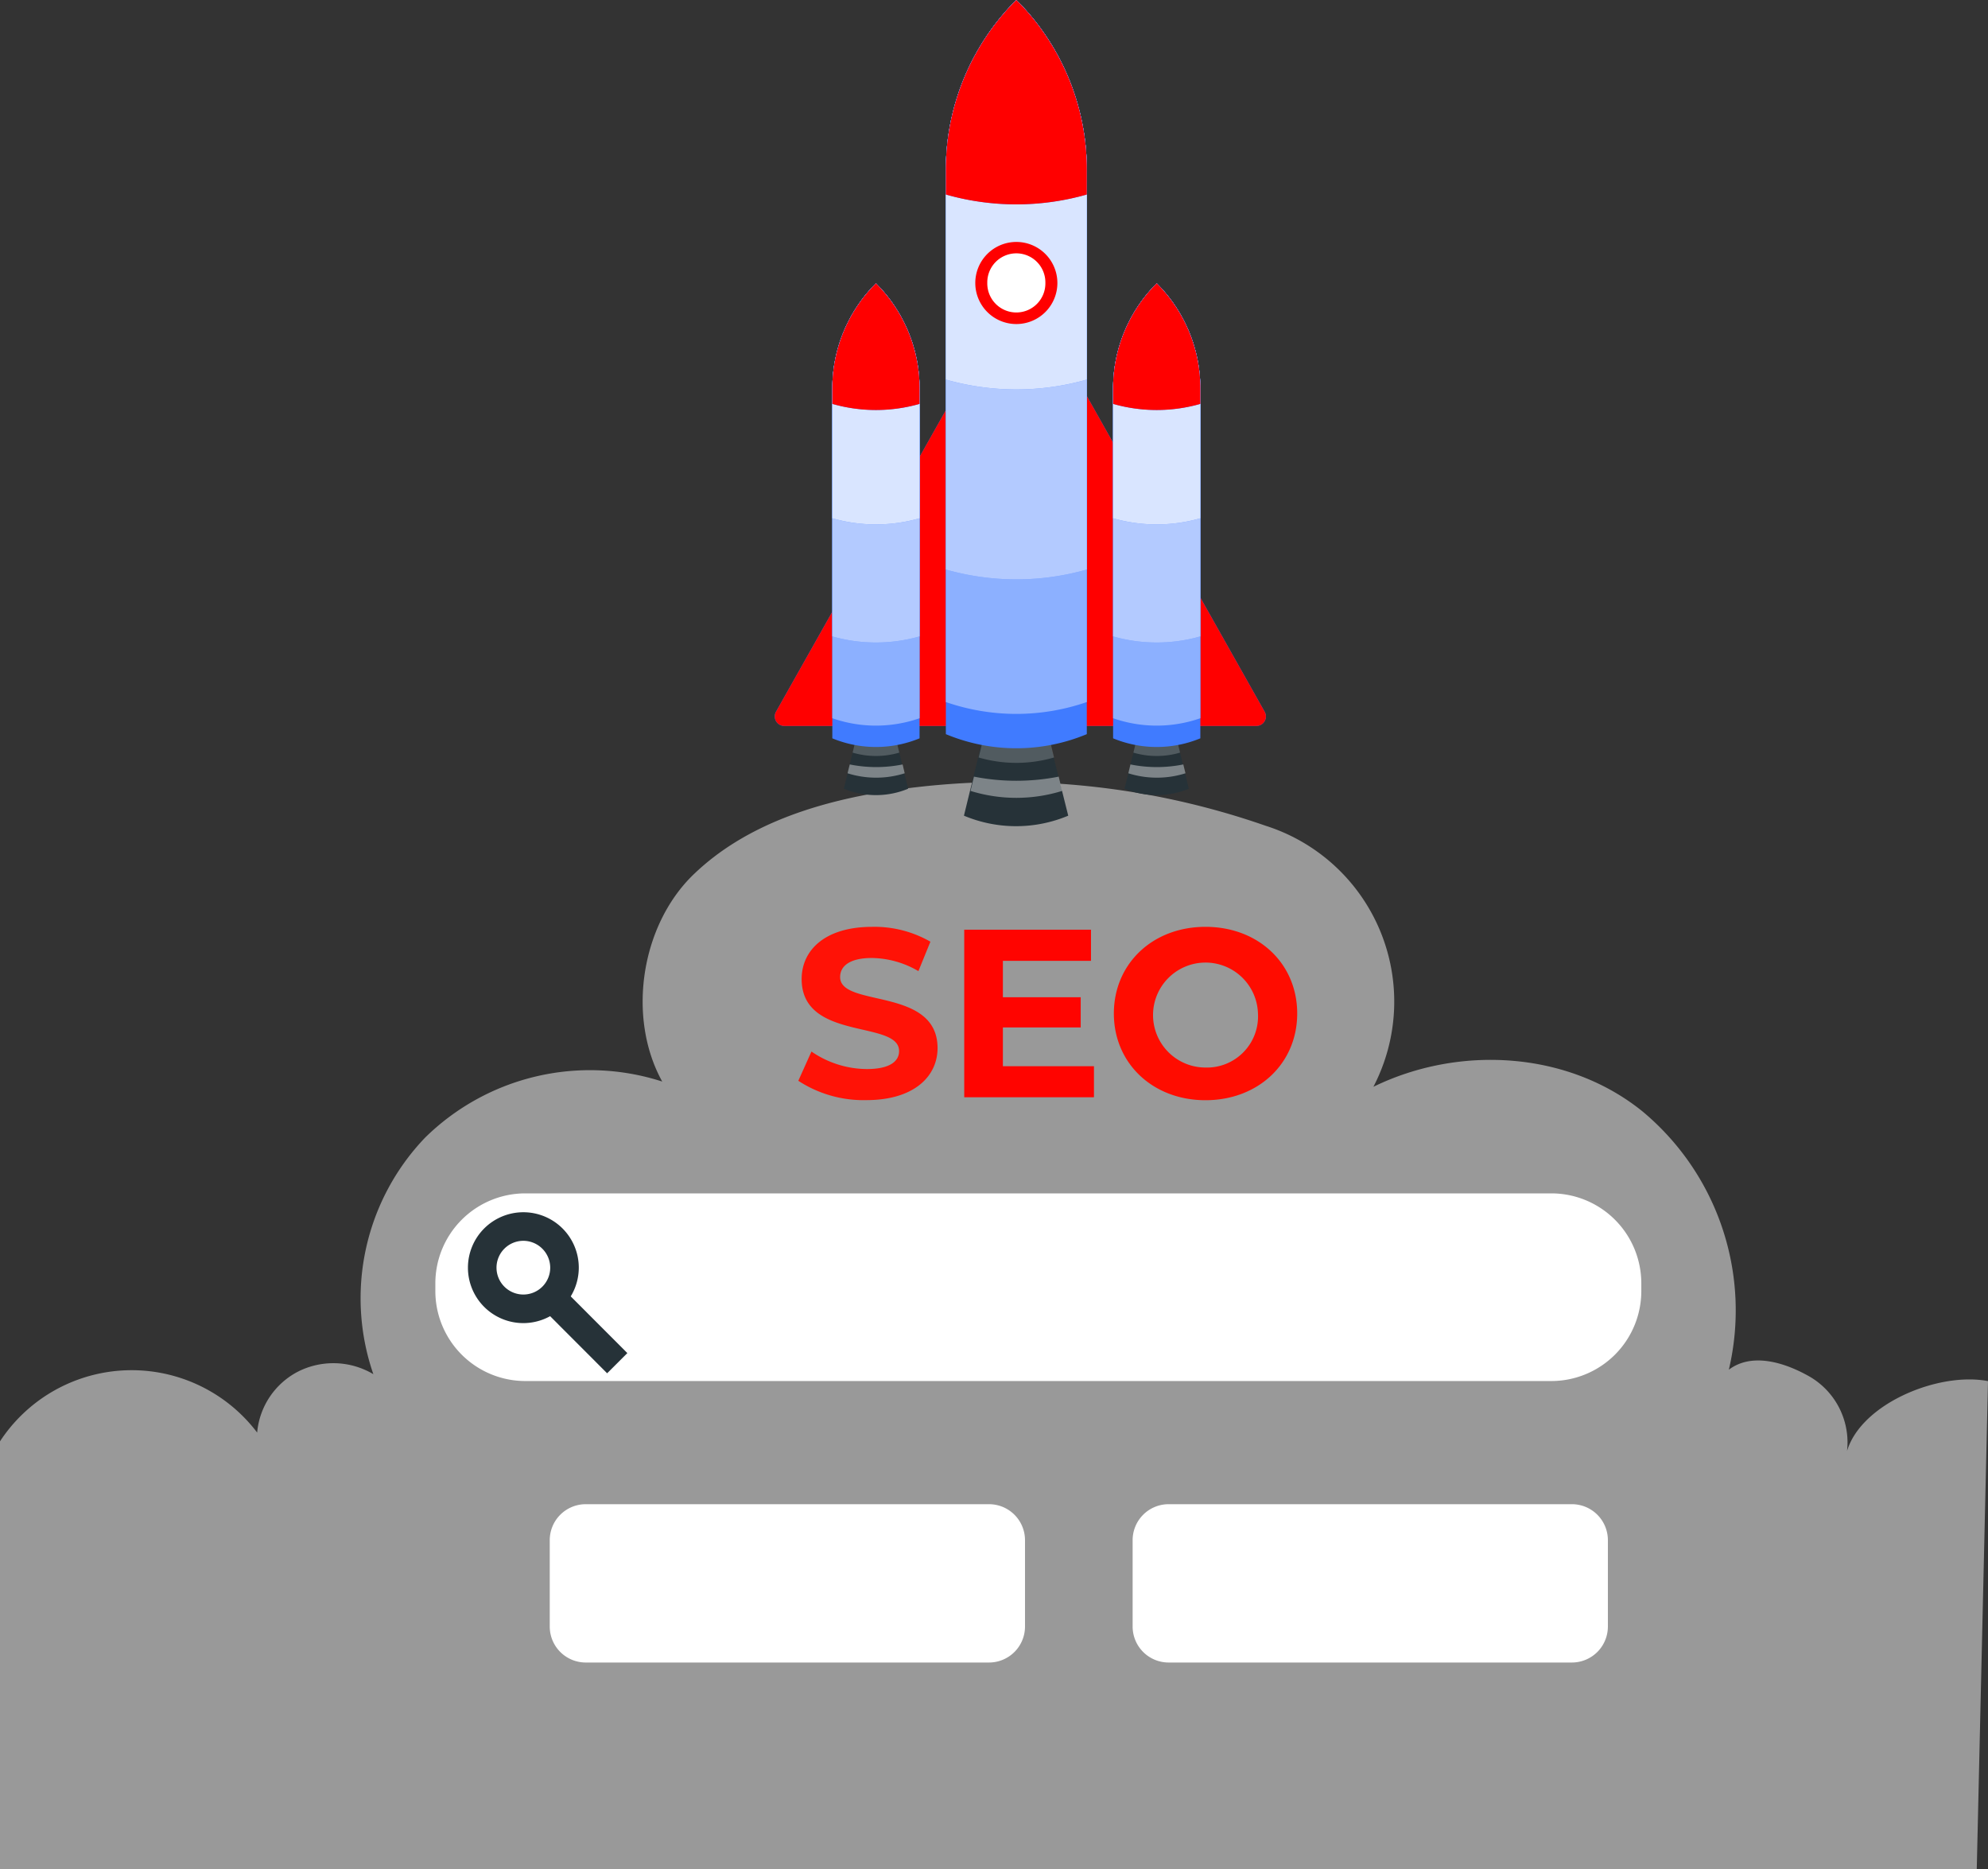 <svg xmlns="http://www.w3.org/2000/svg" xmlns:svg="http://www.w3.org/2000/svg" id="svg1114" width="834.92" height="784.84" version="1.1" viewBox="0 0 220.906 207.656"><rect x="0" y="0" width="220.906" height="207.656" fill="#333333" stroke="none"/><g id="layer1" transform="translate(24.856,-3.096)"><path d="m 196.05,156.544 c -5.44,-1.058 -14.055,2.466 -15.663,7.758 a 8.467,8.467 0 0 0 -4.075,-8.213 c -2.805,-1.619 -6.477,-2.762 -9.059,-0.815 a 28.765,28.765 0 0 0 -9.588,-28.691 c -8.276,-6.699 -20.352,-7.408 -29.909,-2.741 A 20.5,20.5 0 0 0 115.754,94.832 87.312,87.312 0 0 0 74.32,90.906 c -8.054,1.185 -16.267,3.704 -22.119,9.356 -5.853,5.652 -7.408,15.875 -3.471,22.998 a 26.13,26.13 0 0 0 -26.352,6.234 25.802,25.802 0 0 0 -5.747,26.278 8.71,8.71 0 0 0 -8.308,-0.318 8.467,8.467 0 0 0 -4.604,6.805 17.494,17.494 0 0 0 -28.575,0.974 v 47.519 H 194.801 Z" style="opacity:.5;fill:#fff;stroke-width:1.058" id="path585" class="bCMaWCYY_0"/><path width="134.006" height="20.849" style="fill:#fff;stroke-width:1.058" id="rect587" d="M 33.52,135.684 L 147.526,135.684 A 10,10,0,0,1,157.526,145.684 L 157.526,146.533 A 10,10,0,0,1,147.526,156.533 L 33.52,156.533 A 10,10,0,0,1,23.52,146.533 L 23.52,145.684 A 10,10,0,0,1,33.52,135.684" class="bCMaWCYY_1"/><path d="m 33.299,150.098 a 6.159,6.159 0 1 1 6.16,-6.16 6.17,6.17 0 0 1 -6.16,6.16 z m 0,-9.144 a 2.984,2.984 0 1 0 2.985,2.985 2.995,2.995 0 0 0 -2.985,-2.985 z" style="fill:#263238;stroke-width:1.058" id="path589" class="bCMaWCYY_2"/><path width="3.175" height="10.319" transform="rotate(-44.96)" style="fill:#263238;stroke-width:1.058" id="rect591" d="M-79.851 129.942 L-76.676 129.942 L-76.676 140.261 L-79.851 140.261 Z" class="bCMaWCYY_3"/><path d="m 63.853,123.174 1.46,-3.249 a 10.975,10.975 0 0 0 6.149,1.947 c 2.551,0 3.588,-0.857 3.588,-2 0,-3.482 -10.827,-1.058 -10.827,-8.001 0,-3.175 2.551,-5.8 7.842,-5.8 a 12.478,12.478 0 0 1 6.466,1.651 l -1.333,3.27 a 10.477,10.477 0 0 0 -5.165,-1.46 c -2.551,0 -3.535,0.953 -3.535,2.117 0,3.429 10.827,1.058 10.827,7.895 0,3.111 -2.582,5.779 -7.906,5.779 a 13.24,13.24 0 0 1 -7.567,-2.148 z" style="fill:#ff1206;fill-opacity:1;stroke-width:1.058;stroke:red;stroke-opacity:1" id="path603" class="bCMaWCYY_4"/><path d="m 96.704,121.555 v 3.45 H 82.289 V 106.389 h 14.086 v 3.461 h -9.79 v 4.043 h 8.647 v 3.355 h -8.647 v 4.307 z" style="fill:#ff0400;fill-opacity:1;stroke-width:1.058;stroke:red;stroke-opacity:1" id="path605" class="bCMaWCYY_5"/><path d="m 98.916,115.702 c 0,-5.535 4.307,-9.631 10.181,-9.631 5.874,0 10.192,4.075 10.192,9.631 0,5.556 -4.339,9.631 -10.192,9.631 -5.853,0 -10.181,-4.096 -10.181,-9.631 z m 16.013,0 a 5.831,5.831 0 1 0 -5.853,6.001 5.683,5.683 0 0 0 5.853,-6.001 z" style="fill:#ff0c00;fill-opacity:1;stroke-width:1.058;stroke:red;stroke-opacity:1" id="path607" class="bCMaWCYY_6"/><path width="52.811" height="17.59" style="opacity:1;fill:#fff;stroke-width:1.058" id="rect609" d="M 40.231,170.217 L 85.042,170.217 A 4,4,0,0,1,89.042,174.217 L 89.042,183.807 A 4,4,0,0,1,85.042,187.807 L 40.231,187.807 A 4,4,0,0,1,36.231,183.807 L 36.231,174.217 A 4,4,0,0,1,40.231,170.217" class="bCMaWCYY_7"/><path width="52.811" height="17.59" style="opacity:1;fill:#fff;stroke-width:1.058" id="rect611" d="M 105.001,170.217 L 149.812,170.217 A 4,4,0,0,1,153.812,174.217 L 153.812,183.807 A 4,4,0,0,1,149.812,187.807 L 105.001,187.807 A 4,4,0,0,1,101.001,183.807 L 101.001,174.217 A 4,4,0,0,1,105.001,170.217" class="bCMaWCYY_8"/><path d="M 61.366,82.185 87.602,35.618 a 1.058,1.058 0 0 1 1.841,0 l 26.236,46.567 a 1.058,1.058 0 0 1 -0.921,1.566 H 62.298 a 1.058,1.058 0 0 1 -0.931,-1.566 z" style="fill:#407bff;stroke-width:.958;stroke:red;stroke-opacity:1" id="path613" class="bCMaWCYY_9"/><path d="M 61.366,82.185 87.602,35.618 a 1.058,1.058 0 0 1 1.841,0 l 26.236,46.567 a 1.058,1.058 0 0 1 -0.921,1.566 H 62.298 a 1.058,1.058 0 0 1 -0.931,-1.566 z" style="opacity:1;fill:red;stroke-width:.958;stroke:red;stroke-opacity:1" id="path615" class="bCMaWCYY_10"/><path d="m 76.056,90.726 -1.281,-5.228 h -4.593 l -1.27,5.228 a 9.334,9.334 0 0 0 7.144,0 z" style="fill:#263238;stroke-width:.958;stroke:red;stroke-opacity:1" id="path617" class="bCMaWCYY_11"/><path d="m 70.182,85.498 -0.296,1.217 a 9.197,9.197 0 0 0 5.186,0 l -0.296,-1.217 z" style="opacity:.2;fill:#fff;stroke-width:.958;stroke:red;stroke-opacity:1" id="path619" class="bCMaWCYY_12"/><path d="m 69.568,88.027 c -0.085,0.339 -0.169,0.667 -0.243,0.984 a 10.583,10.583 0 0 0 6.35,0 l -0.233,-0.984 a 14.817,14.817 0 0 1 -5.874,0 z" style="opacity:.4;fill:#fff;stroke-width:.958;stroke:red;stroke-opacity:1" id="path621" class="bCMaWCYY_13"/><path d="m 77.326,85.127 a 12.7,12.7 0 0 1 -9.694,0 V 46.286 a 16.499,16.499 0 0 1 4.847,-11.705 16.499,16.499 0 0 1 4.847,11.705 z" style="fill:#407bff;stroke-width:.958;stroke:red;stroke-opacity:1" id="path623" class="bCMaWCYY_14"/><path d="m 67.632,46.286 v 36.608 a 14.711,14.711 0 0 0 9.694,0 V 46.286 A 16.499,16.499 0 0 0 72.479,34.581 16.499,16.499 0 0 0 67.632,46.286 Z" style="fill:#407bff;stroke-width:.958;stroke:red;stroke-opacity:1" id="path625" class="bCMaWCYY_15"/><path d="m 67.632,46.286 v 36.608 a 14.711,14.711 0 0 0 9.694,0 V 46.286 A 16.499,16.499 0 0 0 72.479,34.581 16.499,16.499 0 0 0 67.632,46.286 Z" style="opacity:.4;fill:#fff;stroke-width:.958;stroke:red;stroke-opacity:1" id="path627" class="bCMaWCYY_16"/><path d="m 67.632,46.286 v 27.517 a 17.642,17.642 0 0 0 9.694,0 V 46.286 A 16.499,16.499 0 0 0 72.479,34.581 16.499,16.499 0 0 0 67.632,46.286 Z" style="fill:#407bff;stroke-width:.958;stroke:red;stroke-opacity:1" id="path629" class="bCMaWCYY_17"/><path d="m 67.632,46.286 v 27.517 a 17.642,17.642 0 0 0 9.694,0 V 46.286 A 16.499,16.499 0 0 0 72.479,34.581 16.499,16.499 0 0 0 67.632,46.286 Z" style="opacity:.6;fill:#fff;stroke-width:.958;stroke:red;stroke-opacity:1" id="path631" class="bCMaWCYY_18"/><path d="m 67.632,46.286 v 14.393 a 17.547,17.547 0 0 0 9.694,0 V 46.286 A 16.499,16.499 0 0 0 72.479,34.581 16.499,16.499 0 0 0 67.632,46.286 Z" style="fill:#407bff;stroke-width:.958;stroke:red;stroke-opacity:1" id="path633" class="bCMaWCYY_19"/><path d="m 67.632,46.286 v 14.393 a 17.547,17.547 0 0 0 9.694,0 V 46.286 A 16.499,16.499 0 0 0 72.479,34.581 16.499,16.499 0 0 0 67.632,46.286 Z" style="opacity:.8;fill:#fff;stroke-width:.958;stroke:red;stroke-opacity:1" id="path635" class="bCMaWCYY_20"/><path d="m 67.632,46.286 v 1.683 a 17.642,17.642 0 0 0 9.694,0 v -1.683 A 16.499,16.499 0 0 0 72.479,34.581 16.499,16.499 0 0 0 67.632,46.286 Z" style="fill:#407bff;stroke-width:.958;stroke:red;stroke-opacity:1" id="path637" class="bCMaWCYY_21"/><path d="m 67.632,46.286 v 1.683 a 17.642,17.642 0 0 0 9.694,0 v -1.683 A 16.499,16.499 0 0 0 72.479,34.581 16.499,16.499 0 0 0 67.632,46.286 Z" style="opacity:1;fill:red;fill-opacity:1;stroke-width:.958;stroke:red;stroke-opacity:1" id="path639" class="bCMaWCYY_22"/><path d="m 107.245,90.726 -1.27,-5.228 h -4.593 l -1.281,5.228 a 9.334,9.334 0 0 0 7.144,0 z" style="fill:#263238;stroke-width:.958;stroke:red;stroke-opacity:1" id="path641" class="bCMaWCYY_23"/><path d="m 101.382,85.498 -0.296,1.217 a 9.197,9.197 0 0 0 5.186,0 l -0.296,-1.217 z" style="opacity:.2;fill:#fff;stroke-width:.958;stroke:red;stroke-opacity:1" id="path643" class="bCMaWCYY_24"/><path d="m 100.757,88.027 c -0.074,0.339 -0.159,0.667 -0.233,0.984 a 10.583,10.583 0 0 0 6.35,0 l -0.243,-0.984 a 14.817,14.817 0 0 1 -5.874,0 z" style="opacity:.4;fill:#fff;stroke-width:.958;stroke:red;stroke-opacity:1" id="path645" class="bCMaWCYY_25"/><path d="m 108.526,85.127 a 12.7,12.7 0 0 1 -9.694,0 V 46.286 a 16.499,16.499 0 0 1 4.847,-11.705 16.499,16.499 0 0 1 4.847,11.705 z" style="fill:#407bff;stroke-width:.958;stroke:red;stroke-opacity:1" id="path647" class="bCMaWCYY_26"/><path d="m 98.831,46.286 v 36.608 a 14.711,14.711 0 0 0 9.694,0 V 46.286 a 16.499,16.499 0 0 0 -4.847,-11.705 16.499,16.499 0 0 0 -4.847,11.705 z" style="fill:#407bff;stroke-width:.958;stroke:red;stroke-opacity:1" id="path649" class="bCMaWCYY_27"/><path d="m 98.831,46.286 v 36.608 a 14.711,14.711 0 0 0 9.694,0 V 46.286 a 16.499,16.499 0 0 0 -4.847,-11.705 16.499,16.499 0 0 0 -4.847,11.705 z" style="opacity:.4;fill:#fff;stroke-width:.958;stroke:red;stroke-opacity:1" id="path651" class="bCMaWCYY_28"/><path d="m 98.831,46.286 v 27.517 a 17.642,17.642 0 0 0 9.694,0 V 46.286 a 16.499,16.499 0 0 0 -4.847,-11.705 16.499,16.499 0 0 0 -4.847,11.705 z" style="fill:#407bff;stroke-width:.958;stroke:red;stroke-opacity:1" id="path653" class="bCMaWCYY_29"/><path d="m 98.831,46.286 v 27.517 a 17.642,17.642 0 0 0 9.694,0 V 46.286 a 16.499,16.499 0 0 0 -4.847,-11.705 16.499,16.499 0 0 0 -4.847,11.705 z" style="opacity:.6;fill:#fff;stroke-width:.958;stroke:red;stroke-opacity:1" id="path655" class="bCMaWCYY_30"/><path d="m 98.831,46.286 v 14.393 a 17.547,17.547 0 0 0 9.694,0 V 46.286 a 16.499,16.499 0 0 0 -4.847,-11.705 16.499,16.499 0 0 0 -4.847,11.705 z" style="fill:#407bff;stroke-width:.958;stroke:red;stroke-opacity:1" id="path657" class="bCMaWCYY_31"/><path d="m 98.831,46.286 v 14.393 a 17.547,17.547 0 0 0 9.694,0 V 46.286 a 16.499,16.499 0 0 0 -4.847,-11.705 16.499,16.499 0 0 0 -4.847,11.705 z" style="opacity:.8;fill:#fff;stroke-width:.958;stroke:red;stroke-opacity:1" id="path659" class="bCMaWCYY_32"/><path d="m 98.831,46.286 v 1.683 a 17.642,17.642 0 0 0 9.694,0 v -1.683 a 16.499,16.499 0 0 0 -4.847,-11.705 16.499,16.499 0 0 0 -4.847,11.705 z" style="fill:#407bff;stroke-width:.958;stroke:red;stroke-opacity:1" id="path661" class="bCMaWCYY_33"/><path d="m 98.831,46.286 v 1.683 a 17.642,17.642 0 0 0 9.694,0 v -1.683 a 16.499,16.499 0 0 0 -4.847,-11.705 16.499,16.499 0 0 0 -4.847,11.705 z" style="opacity:1;fill:red;fill-opacity:1;stroke-width:.958;stroke:red;stroke-opacity:1" id="path663" class="bCMaWCYY_34"/><path d="m 93.846,93.721 -2.117,-8.467 h -7.408 l -2.064,8.467 a 14.975,14.975 0 0 0 11.589,0 z" style="fill:#263238;stroke-width:.958;stroke:red;stroke-opacity:1" id="path665" class="bCMaWCYY_35"/><path d="m 84.374,85.286 c 0,0 -0.307,1.27 -0.487,1.968 a 14.954,14.954 0 0 0 8.382,0 l -0.487,-1.979 z" style="opacity:.2;fill:#fff;stroke-width:.958;stroke:red;stroke-opacity:1" id="path667" class="bCMaWCYY_36"/><path d="m 83.369,89.382 -0.381,1.587 a 17.208,17.208 0 0 0 10.181,0 l -0.381,-1.587 a 24.342,24.342 0 0 1 -9.419,0 z" style="opacity:.4;fill:#fff;stroke-width:.958;stroke:red;stroke-opacity:1" id="path669" class="bCMaWCYY_37"/><path d="m 95.91,84.662 a 20.341,20.341 0 0 1 -15.663,0 V 21.987 A 26.638,26.638 0 0 1 88.079,3.096 26.638,26.638 0 0 1 95.91,21.987 Z" style="fill:#407bff;stroke-width:.958;stroke:red;stroke-opacity:1" id="path671" class="bCMaWCYY_38"/><path d="m 80.247,21.987 v 59.108 a 23.929,23.929 0 0 0 15.663,0 V 21.987 A 26.638,26.638 0 0 0 88.079,3.096 26.638,26.638 0 0 0 80.247,21.987 Z" style="fill:#407bff;stroke-width:.958;stroke:red;stroke-opacity:1" id="path673" class="bCMaWCYY_39"/><path d="m 80.247,21.987 v 59.108 a 23.929,23.929 0 0 0 15.663,0 V 21.987 A 26.638,26.638 0 0 0 88.079,3.096 26.638,26.638 0 0 0 80.247,21.987 Z" style="opacity:.4;fill:#fff;stroke-width:.958;stroke:red;stroke-opacity:1" id="path675" class="bCMaWCYY_40"/><path d="m 80.247,21.987 v 44.386 a 28.575,28.575 0 0 0 15.663,0 V 21.987 A 26.638,26.638 0 0 0 88.079,3.096 26.638,26.638 0 0 0 80.247,21.987 Z" style="fill:#407bff;stroke-width:.958;stroke:red;stroke-opacity:1" id="path677" class="bCMaWCYY_41"/><path d="m 80.247,21.987 v 44.386 a 28.575,28.575 0 0 0 15.663,0 V 21.987 A 26.638,26.638 0 0 0 88.079,3.096 26.638,26.638 0 0 0 80.247,21.987 Z" style="opacity:.6;fill:#fff;stroke-width:.958;stroke:red;stroke-opacity:1" id="path679" class="bCMaWCYY_42"/><path d="m 80.247,21.987 v 23.283 a 28.575,28.575 0 0 0 15.663,0 V 21.987 A 26.638,26.638 0 0 0 88.079,3.096 26.638,26.638 0 0 0 80.247,21.987 Z" style="fill:#407bff;stroke-width:.958;stroke:red;stroke-opacity:1" id="path681" class="bCMaWCYY_43"/><path d="m 80.247,21.987 v 23.283 a 28.575,28.575 0 0 0 15.663,0 V 21.987 A 26.638,26.638 0 0 0 88.079,3.096 26.638,26.638 0 0 0 80.247,21.987 Z" style="opacity:.8;fill:#fff;stroke-width:.958;stroke:red;stroke-opacity:1" id="path683" class="bCMaWCYY_44"/><path d="m 80.247,21.987 v 2.72 a 28.575,28.575 0 0 0 15.663,0 V 21.987 A 26.638,26.638 0 0 0 88.079,3.096 26.638,26.638 0 0 0 80.247,21.987 Z" style="fill:#407bff;stroke-width:.958;stroke:red;stroke-opacity:1" id="path685" class="bCMaWCYY_45"/><path d="m 80.247,21.987 v 2.72 a 28.575,28.575 0 0 0 15.663,0 V 21.987 A 26.638,26.638 0 0 0 88.079,3.096 26.638,26.638 0 0 0 80.247,21.987 Z" style="opacity:1;fill:red;fill-opacity:1;stroke-width:.958;stroke:red;stroke-opacity:1" id="path687" class="bCMaWCYY_46"/><path d="m 92.64,34.528 a 4.561,4.561 0 1 1 -4.561,-4.551 4.561,4.561 0 0 1 4.561,4.551 z" style="fill:red;stroke-width:.958;stroke:red;stroke-opacity:1" id="path689" class="bCMaWCYY_47"/><path style="fill:#fff;stroke-width:.958;stroke:red;stroke-opacity:1" id="circle695" d="M84.851,34.528A3.228,3.228 0,1,1 91.306,34.528A3.228,3.228 0,1,1 84.851,34.528" class="bCMaWCYY_48"/></g><style data-made-with="vivus-instant">@keyframes bCMaWCYY_fade{0%,94.444%{stroke-opacity:1}}.bCMaWCYY_0{stroke-dasharray:658 660;stroke-dashoffset:659;animation:bCMaWCYY_draw 2000ms linear 0ms forwards}.bCMaWCYY_1{stroke-dasharray:293 295;stroke-dashoffset:294;animation:bCMaWCYY_draw 2000ms linear 20ms forwards}.bCMaWCYY_2{stroke-dasharray:58 60;stroke-dashoffset:59;animation:bCMaWCYY_draw 2000ms linear 41ms forwards}.bCMaWCYY_3{stroke-dasharray:27 29;stroke-dashoffset:28;animation:bCMaWCYY_draw 2000ms linear 62ms forwards}.bCMaWCYY_4{stroke-dasharray:95 97;stroke-dashoffset:96;animation:bCMaWCYY_draw 2000ms linear 83ms forwards}.bCMaWCYY_5{stroke-dasharray:103 105;stroke-dashoffset:104;animation:bCMaWCYY_draw 2000ms linear 104ms forwards}.bCMaWCYY_6{stroke-dasharray:100 102;stroke-dashoffset:101;animation:bCMaWCYY_draw 2000ms linear 125ms forwards}.bCMaWCYY_7,.bCMaWCYY_8{stroke-dasharray:134 136;stroke-dashoffset:135;animation:bCMaWCYY_draw 2000ms linear 145ms forwards}.bCMaWCYY_8{animation:bCMaWCYY_draw 2000ms linear 166ms forwards}.bCMaWCYY_10,.bCMaWCYY_9{stroke-dasharray:166 168;stroke-dashoffset:167}.bCMaWCYY_9{animation:bCMaWCYY_draw 2000ms linear 187ms forwards}.bCMaWCYY_10{animation:bCMaWCYY_draw 2000ms linear 208ms forwards}.bCMaWCYY_11{stroke-dasharray:23 25;stroke-dashoffset:24;animation:bCMaWCYY_draw 2000ms linear 229ms forwards}.bCMaWCYY_12{stroke-dasharray:13 15;stroke-dashoffset:14;animation:bCMaWCYY_draw 2000ms linear 250ms forwards}.bCMaWCYY_13{stroke-dasharray:15 17;stroke-dashoffset:16;animation:bCMaWCYY_draw 2000ms linear 270ms forwards}.bCMaWCYY_14{stroke-dasharray:114 116;stroke-dashoffset:115;animation:bCMaWCYY_draw 2000ms linear 291ms forwards}.bCMaWCYY_15,.bCMaWCYY_16{stroke-dasharray:110 112;stroke-dashoffset:111;animation:bCMaWCYY_draw 2000ms linear 312ms forwards}.bCMaWCYY_16{animation:bCMaWCYY_draw 2000ms linear 333ms forwards}.bCMaWCYY_17,.bCMaWCYY_18{stroke-dasharray:91 93;stroke-dashoffset:92;animation:bCMaWCYY_draw 2000ms linear 354ms forwards}.bCMaWCYY_18{animation:bCMaWCYY_draw 2000ms linear 375ms forwards}.bCMaWCYY_19,.bCMaWCYY_20{stroke-dasharray:65 67;stroke-dashoffset:66;animation:bCMaWCYY_draw 2000ms linear 395ms forwards}.bCMaWCYY_20{animation:bCMaWCYY_draw 2000ms linear 416ms forwards}.bCMaWCYY_21,.bCMaWCYY_22{stroke-dasharray:40 42;stroke-dashoffset:41;animation:bCMaWCYY_draw 2000ms linear 437ms forwards}.bCMaWCYY_22{animation:bCMaWCYY_draw 2000ms linear 458ms forwards}.bCMaWCYY_23{stroke-dasharray:23 25;stroke-dashoffset:24;animation:bCMaWCYY_draw 2000ms linear 479ms forwards}.bCMaWCYY_24{stroke-dasharray:13 15;stroke-dashoffset:14;animation:bCMaWCYY_draw 2000ms linear 500ms forwards}.bCMaWCYY_25{stroke-dasharray:15 17;stroke-dashoffset:16;animation:bCMaWCYY_draw 2000ms linear 520ms forwards}.bCMaWCYY_26{stroke-dasharray:114 116;stroke-dashoffset:115;animation:bCMaWCYY_draw 2000ms linear 541ms forwards}.bCMaWCYY_27,.bCMaWCYY_28{stroke-dasharray:110 112;stroke-dashoffset:111;animation:bCMaWCYY_draw 2000ms linear 562ms forwards}.bCMaWCYY_28{animation:bCMaWCYY_draw 2000ms linear 583ms forwards}.bCMaWCYY_29,.bCMaWCYY_30{stroke-dasharray:91 93;stroke-dashoffset:92;animation:bCMaWCYY_draw 2000ms linear 604ms forwards}.bCMaWCYY_30{animation:bCMaWCYY_draw 2000ms linear 625ms forwards}.bCMaWCYY_31,.bCMaWCYY_32{stroke-dasharray:65 67;stroke-dashoffset:66;animation:bCMaWCYY_draw 2000ms linear 645ms forwards}.bCMaWCYY_32{animation:bCMaWCYY_draw 2000ms linear 666ms forwards}.bCMaWCYY_33,.bCMaWCYY_34{stroke-dasharray:40 42;stroke-dashoffset:41;animation:bCMaWCYY_draw 2000ms linear 687ms forwards}.bCMaWCYY_34{animation:bCMaWCYY_draw 2000ms linear 708ms forwards}.bCMaWCYY_35{stroke-dasharray:37 39;stroke-dashoffset:38;animation:bCMaWCYY_draw 2000ms linear 729ms forwards}.bCMaWCYY_36{stroke-dasharray:20 22;stroke-dashoffset:21;animation:bCMaWCYY_draw 2000ms linear 750ms forwards}.bCMaWCYY_37{stroke-dasharray:24 26;stroke-dashoffset:25;animation:bCMaWCYY_draw 2000ms linear 770ms forwards}.bCMaWCYY_38{stroke-dasharray:184 186;stroke-dashoffset:185;animation:bCMaWCYY_draw 2000ms linear 791ms forwards}.bCMaWCYY_39,.bCMaWCYY_40{stroke-dasharray:177 179;stroke-dashoffset:178;animation:bCMaWCYY_draw 2000ms linear 812ms forwards}.bCMaWCYY_40{animation:bCMaWCYY_draw 2000ms linear 833ms forwards}.bCMaWCYY_41,.bCMaWCYY_42{stroke-dasharray:147 149;stroke-dashoffset:148;animation:bCMaWCYY_draw 2000ms linear 854ms forwards}.bCMaWCYY_42{animation:bCMaWCYY_draw 2000ms linear 875ms forwards}.bCMaWCYY_43,.bCMaWCYY_44{stroke-dasharray:105 107;stroke-dashoffset:106;animation:bCMaWCYY_draw 2000ms linear 895ms forwards}.bCMaWCYY_44{animation:bCMaWCYY_draw 2000ms linear 916ms forwards}.bCMaWCYY_45,.bCMaWCYY_46{stroke-dasharray:64 66;stroke-dashoffset:65;animation:bCMaWCYY_draw 2000ms linear 937ms forwards}.bCMaWCYY_46{animation:bCMaWCYY_draw 2000ms linear 958ms forwards}.bCMaWCYY_47{stroke-dasharray:29 31;stroke-dashoffset:30;animation:bCMaWCYY_draw 2000ms linear 979ms forwards}.bCMaWCYY_48{stroke-dasharray:21 23;stroke-dashoffset:22;animation:bCMaWCYY_draw 2000ms linear 1000ms forwards}</style></svg>